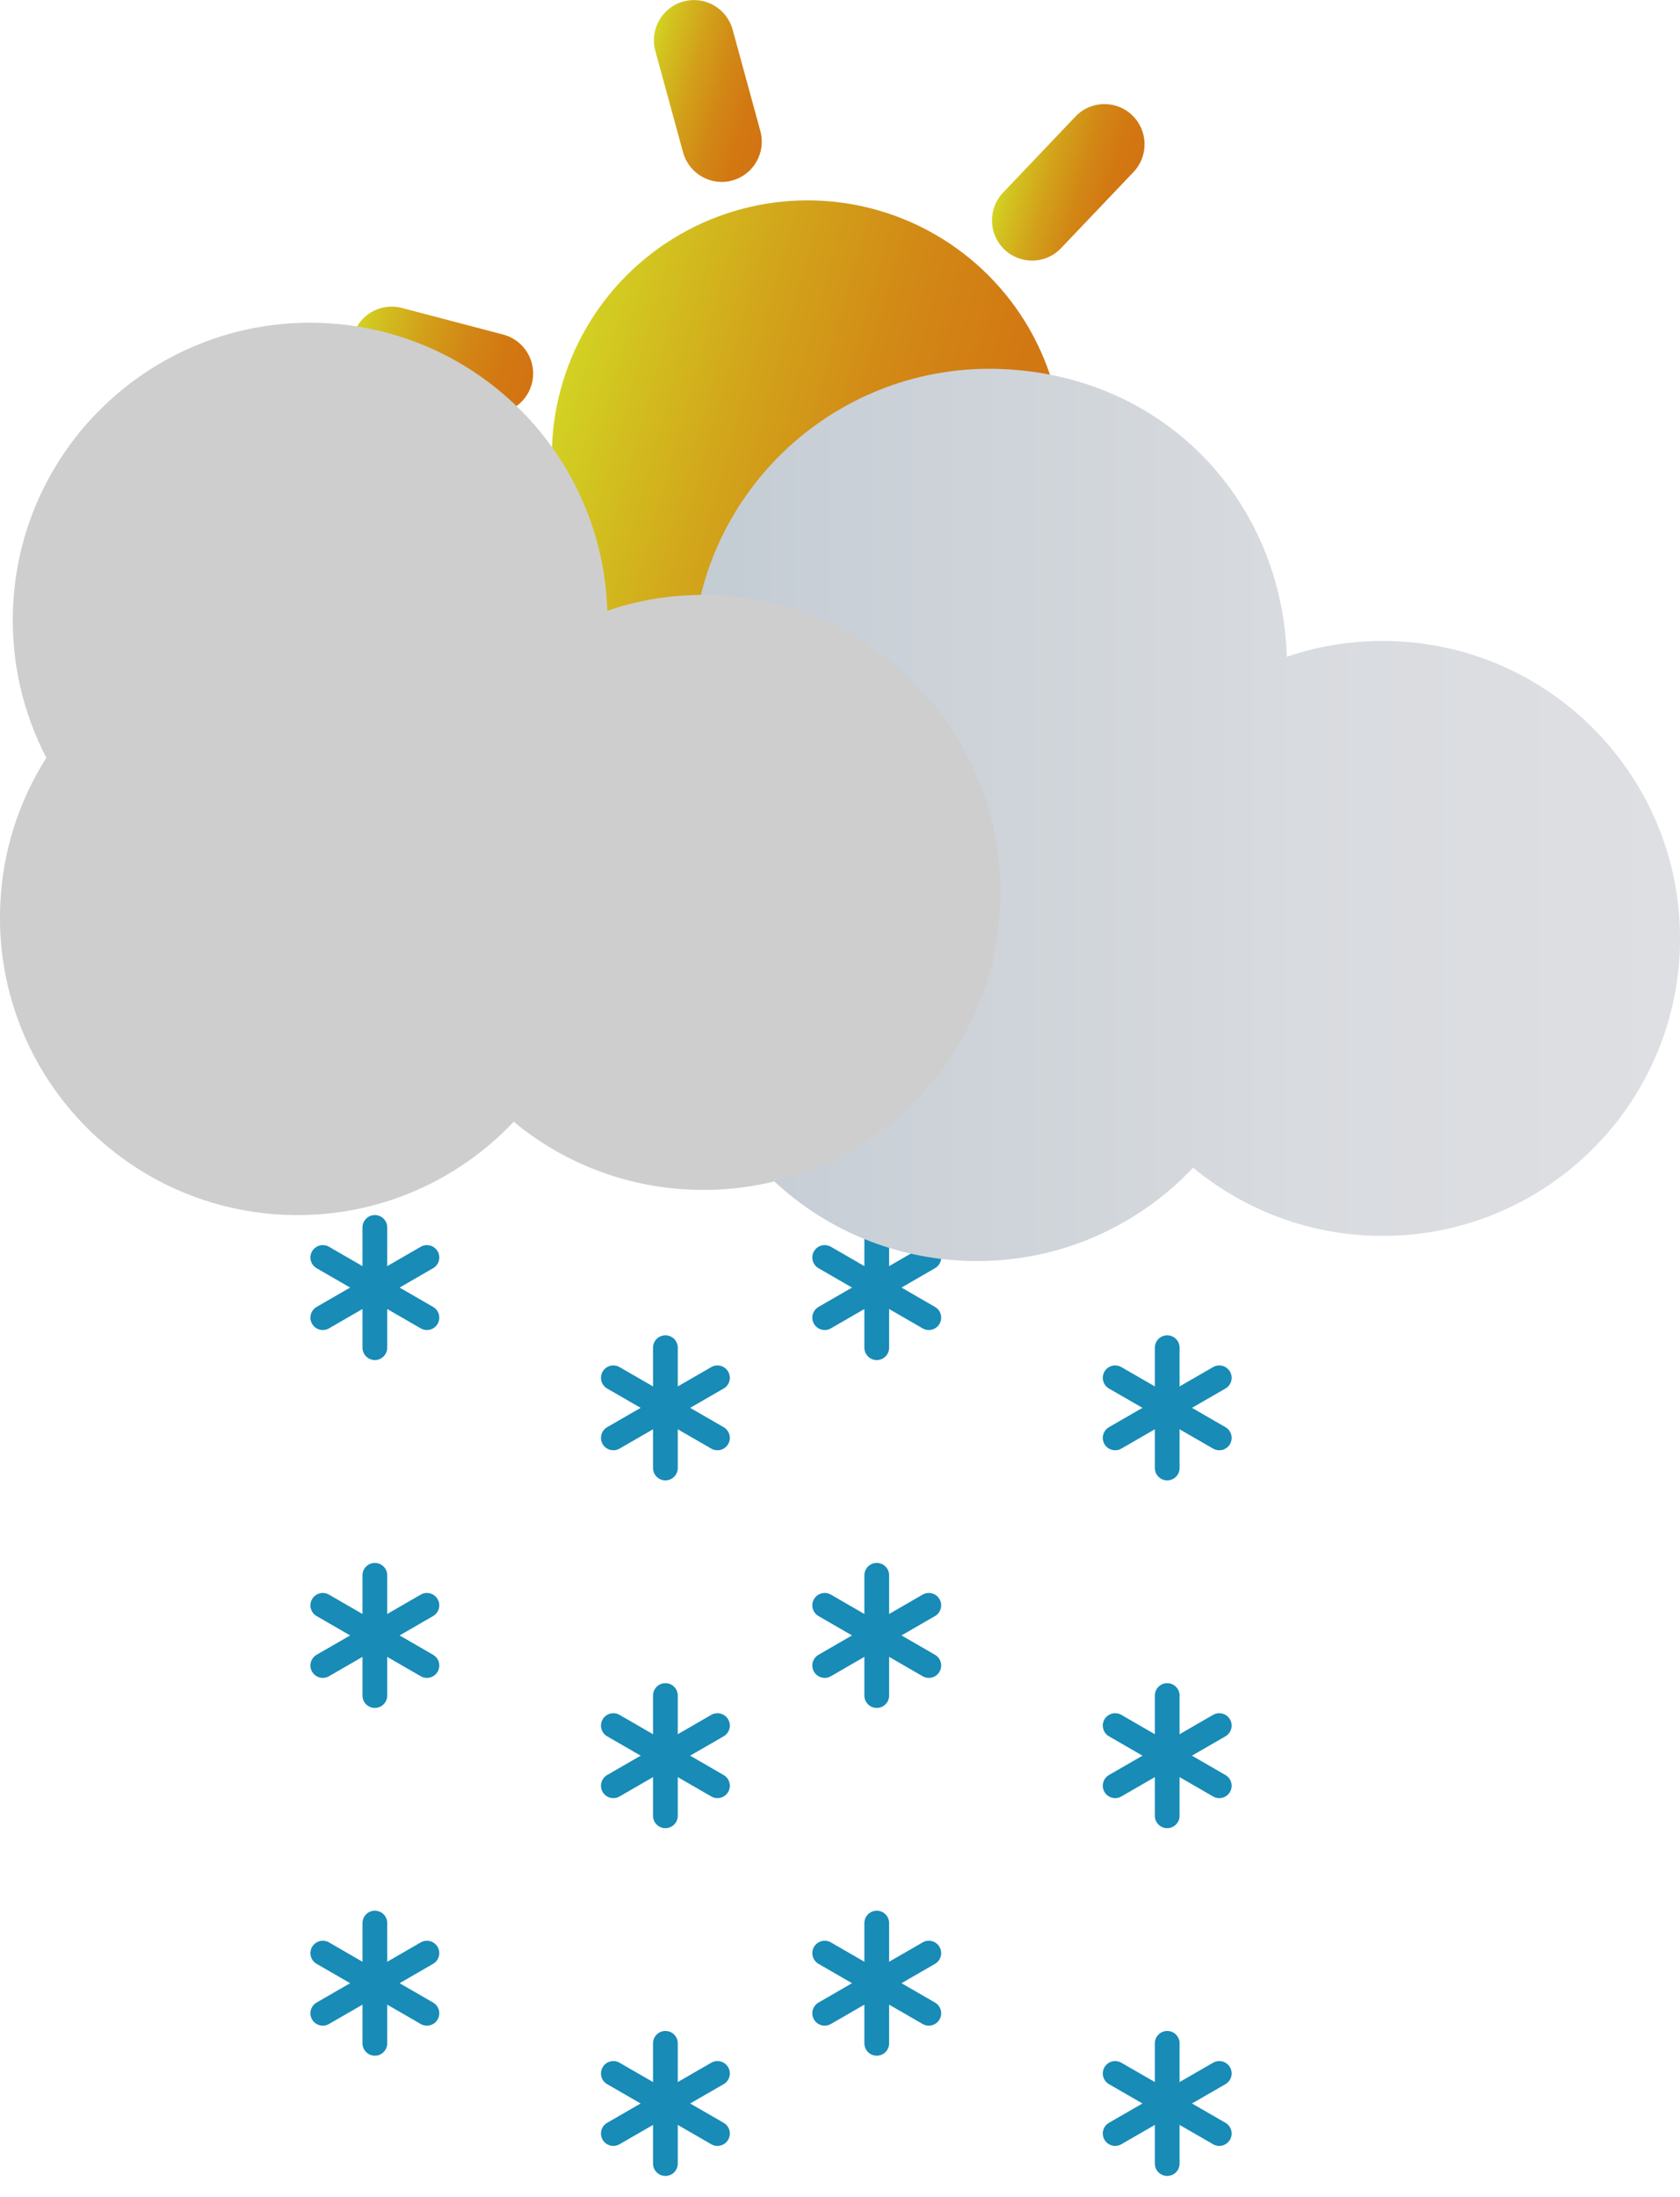 <?xml version="1.0" encoding="UTF-8"?>
<svg id="Calque_2" data-name="Calque 2" xmlns="http://www.w3.org/2000/svg" xmlns:xlink="http://www.w3.org/1999/xlink" viewBox="0 0 203.65 266.24">
  <defs>
    <style>
      .cls-1 {
        fill: url(#Dégradé_sans_nom_30-5);
      }

      .cls-2 {
        fill: url(#Dégradé_sans_nom_30-4);
      }

      .cls-3 {
        fill: #fff;
        stroke: #188bb7;
        stroke-linecap: round;
        stroke-miterlimit: 10;
        stroke-width: 3px;
      }

      .cls-4 {
        fill: url(#Dégradé_sans_nom_30-3);
      }

      .cls-5 {
        fill: #cfcece;
      }

      .cls-6 {
        fill: url(#Dégradé_sans_nom_30-2);
      }

      .cls-7 {
        fill: url(#Dégradé_sans_nom_30-6);
      }

      .cls-8 {
        clip-path: url(#clippath);
      }

      .cls-9 {
        fill: none;
      }

      .cls-10 {
        fill: url(#Dégradé_sans_nom_215);
      }

      .cls-11 {
        fill: url(#Dégradé_sans_nom_40);
      }

      .cls-12 {
        fill: url(#Dégradé_sans_nom_30);
      }
    </style>
    <clipPath id="clippath">
      <rect class="cls-9" x="37.63" y="147.23" width="118.78" height="119.01"/>
    </clipPath>
    <linearGradient id="Dégradé_sans_nom_40" data-name="Dégradé sans nom 40" x1="270.79" y1="-64.25" x2="332.8" y2="-64.25" gradientTransform="translate(-210.03 35.51) rotate(15.69)" gradientUnits="userSpaceOnUse">
      <stop offset="0" stop-color="#d3d323"/>
      <stop offset=".02" stop-color="#d2cf22"/>
      <stop offset=".32" stop-color="#d2a71b"/>
      <stop offset=".59" stop-color="#d28a16"/>
      <stop offset=".83" stop-color="#d27913"/>
      <stop offset="1" stop-color="#d27312"/>
    </linearGradient>
    <linearGradient id="Dégradé_sans_nom_30" data-name="Dégradé sans nom 30" x1="270.05" y1="-103.59" x2="286.33" y2="-103.59" gradientTransform="translate(-210.03 35.51) rotate(15.69)" gradientUnits="userSpaceOnUse">
      <stop offset="0" stop-color="#d3d323"/>
      <stop offset=".09" stop-color="#d2c420"/>
      <stop offset=".35" stop-color="#d2a11a"/>
      <stop offset=".6" stop-color="#d28715"/>
      <stop offset=".82" stop-color="#d27812"/>
      <stop offset="1" stop-color="#d27312"/>
    </linearGradient>
    <linearGradient id="Dégradé_sans_nom_30-2" data-name="Dégradé sans nom 30" x1="317.25" y1="-24.92" x2="333.53" y2="-24.92" xlink:href="#Dégradé_sans_nom_30"/>
    <linearGradient id="Dégradé_sans_nom_30-3" data-name="Dégradé sans nom 30" x1="244.81" y1="-63.48" x2="267.25" y2="-63.48" xlink:href="#Dégradé_sans_nom_30"/>
    <linearGradient id="Dégradé_sans_nom_30-4" data-name="Dégradé sans nom 30" x1="336.34" y1="-65.02" x2="358.77" y2="-65.02" xlink:href="#Dégradé_sans_nom_30"/>
    <linearGradient id="Dégradé_sans_nom_30-5" data-name="Dégradé sans nom 30" x1="315.41" y1="-104.74" x2="331.1" y2="-104.74" xlink:href="#Dégradé_sans_nom_30"/>
    <linearGradient id="Dégradé_sans_nom_30-6" data-name="Dégradé sans nom 30" x1="272.49" y1="-23.76" x2="288.18" y2="-23.76" xlink:href="#Dégradé_sans_nom_30"/>
    <linearGradient id="Dégradé_sans_nom_215" data-name="Dégradé sans nom 215" x1="82.36" y1="98.74" x2="203.65" y2="98.74" gradientUnits="userSpaceOnUse">
      <stop offset="0" stop-color="#c3ccd3"/>
      <stop offset=".13" stop-color="#c8cfd6"/>
      <stop offset=".62" stop-color="#d8dbdf"/>
      <stop offset="1" stop-color="#dedfe3"/>
    </linearGradient>
  </defs>
  <g id="Calque_1-2" data-name="Calque 1">
    <g id="neige_forte_22" data-name="neige forte 22">
      <g class="cls-8">
        <g>
          <g>
            <g>
              <line class="cls-3" x1="45.44" y1="148.73" x2="45.44" y2="163.3"/>
              <line class="cls-3" x1="39.13" y1="159.66" x2="51.75" y2="152.37"/>
              <line class="cls-3" x1="51.75" y1="159.66" x2="39.13" y2="152.37"/>
            </g>
            <g>
              <line class="cls-3" x1="80.66" y1="163.3" x2="80.66" y2="177.88"/>
              <line class="cls-3" x1="74.35" y1="174.23" x2="86.97" y2="166.95"/>
              <line class="cls-3" x1="86.97" y1="174.23" x2="74.35" y2="166.95"/>
            </g>
          </g>
          <g>
            <g>
              <line class="cls-3" x1="106.28" y1="148.73" x2="106.28" y2="163.3"/>
              <line class="cls-3" x1="99.97" y1="159.66" x2="112.59" y2="152.37"/>
              <line class="cls-3" x1="112.59" y1="159.66" x2="99.97" y2="152.37"/>
            </g>
            <g>
              <line class="cls-3" x1="141.49" y1="163.3" x2="141.49" y2="177.88"/>
              <line class="cls-3" x1="135.18" y1="174.23" x2="147.8" y2="166.95"/>
              <line class="cls-3" x1="147.8" y1="174.23" x2="135.18" y2="166.95"/>
            </g>
          </g>
          <g>
            <g>
              <line class="cls-3" x1="45.44" y1="190.88" x2="45.44" y2="205.45"/>
              <line class="cls-3" x1="39.13" y1="201.81" x2="51.75" y2="194.52"/>
              <line class="cls-3" x1="51.75" y1="201.81" x2="39.13" y2="194.52"/>
            </g>
            <g>
              <line class="cls-3" x1="80.66" y1="205.45" x2="80.66" y2="220.02"/>
              <line class="cls-3" x1="74.35" y1="216.38" x2="86.97" y2="209.09"/>
              <line class="cls-3" x1="86.97" y1="216.38" x2="74.35" y2="209.09"/>
            </g>
          </g>
          <g>
            <g>
              <line class="cls-3" x1="106.28" y1="190.88" x2="106.28" y2="205.45"/>
              <line class="cls-3" x1="99.97" y1="201.81" x2="112.59" y2="194.52"/>
              <line class="cls-3" x1="112.59" y1="201.81" x2="99.97" y2="194.52"/>
            </g>
            <g>
              <line class="cls-3" x1="141.49" y1="205.45" x2="141.49" y2="220.02"/>
              <line class="cls-3" x1="135.18" y1="216.38" x2="147.8" y2="209.09"/>
              <line class="cls-3" x1="147.8" y1="216.38" x2="135.18" y2="209.09"/>
            </g>
          </g>
          <g>
            <g>
              <line class="cls-3" x1="45.44" y1="233.02" x2="45.44" y2="247.59"/>
              <line class="cls-3" x1="39.13" y1="243.95" x2="51.75" y2="236.66"/>
              <line class="cls-3" x1="51.75" y1="243.95" x2="39.13" y2="236.66"/>
            </g>
            <g>
              <line class="cls-3" x1="80.66" y1="247.59" x2="80.66" y2="262.16"/>
              <line class="cls-3" x1="74.35" y1="258.52" x2="86.97" y2="251.24"/>
              <line class="cls-3" x1="86.97" y1="258.52" x2="74.35" y2="251.24"/>
            </g>
          </g>
          <g>
            <g>
              <line class="cls-3" x1="106.28" y1="233.02" x2="106.28" y2="247.59"/>
              <line class="cls-3" x1="99.97" y1="243.95" x2="112.59" y2="236.66"/>
              <line class="cls-3" x1="112.59" y1="243.95" x2="99.97" y2="236.66"/>
            </g>
            <g>
              <line class="cls-3" x1="141.49" y1="247.59" x2="141.49" y2="262.16"/>
              <line class="cls-3" x1="135.18" y1="258.52" x2="147.8" y2="251.24"/>
              <line class="cls-3" x1="147.8" y1="258.52" x2="135.18" y2="251.24"/>
            </g>
          </g>
        </g>
      </g>
      <g id="nuageux">
        <g id="soleil">
          <circle class="cls-11" cx="97.89" cy="55.28" r="31"/>
          <path class="cls-12" d="m88.77,21.87h0c-2.59.71-5.26-.82-5.97-3.41l-3.36-12.29c-.71-2.6.82-5.28,3.4-5.99h0c2.59-.71,5.26.82,5.97,3.41l3.36,12.29c.71,2.6-.82,5.28-3.4,5.99Z"/>
          <path class="cls-6" d="m112.93,110.38h0c-2.59.71-5.26-.82-5.97-3.41l-3.36-12.29c-.71-2.6.82-5.28,3.4-5.99h0c2.59-.71,5.26.82,5.97,3.41l3.36,12.29c.71,2.6-.82,5.28-3.4,5.99Z"/>
          <path class="cls-4" d="m64.47,46.49h0c-.68,2.6-3.34,4.16-5.93,3.48l-12.3-3.23c-2.6-.68-4.15-3.35-3.47-5.95h0c.68-2.6,3.34-4.16,5.93-3.48l12.3,3.23c2.6.68,4.15,3.35,3.47,5.95Z"/>
          <path class="cls-2" d="m153,69.76h0c-.68,2.6-3.34,4.16-5.93,3.48l-12.3-3.23c-2.6-.68-4.15-3.35-3.47-5.95h0c.68-2.6,3.34-4.16,5.93-3.48l12.3,3.23c2.6.68,4.15,3.35,3.47,5.95Z"/>
          <path class="cls-1" d="m121.75,30.23h0c-1.94-1.86-2.01-4.94-.16-6.89l8.78-9.22c1.85-1.95,4.93-2.02,6.87-.16h0c1.94,1.86,2.01,4.94.16,6.89l-8.78,9.22c-1.85,1.95-4.93,2.02-6.87.16Z"/>
          <path class="cls-7" d="m58.53,96.58h0c-1.94-1.86-2.01-4.94-.16-6.89l8.78-9.22c1.85-1.95,4.93-2.02,6.87-.16h0c1.94,1.86,2.01,4.94.16,6.89l-8.78,9.22c-1.85,1.95-4.93,2.02-6.87.16Z"/>
        </g>
        <path id="nuage" class="cls-10" d="m203.62,115.26c-.86,19.89-17.68,35.32-37.57,34.46-8.17-.35-15.58-3.4-21.42-8.23-6.92,7.34-16.88,11.75-27.77,11.28-19.89-.86-35.32-17.68-34.46-37.57.28-6.56,2.3-12.63,5.59-17.8-2.83-5.43-4.32-11.66-4.04-18.22.86-19.89,17.68-35.32,37.57-34.46s33.89,16.17,34.47,34.86c4.11-1.4,8.56-2.08,13.17-1.88,19.89.86,35.32,17.69,34.46,37.57Z"/>
        <path id="nuage-2" data-name="nuage" class="cls-5" d="m121.26,109.69c-.86,19.89-17.68,35.32-37.57,34.46-8.17-.35-15.58-3.4-21.42-8.23-6.92,7.34-16.88,11.75-27.77,11.28C14.6,146.34-.83,129.52.03,109.62c.28-6.56,2.3-12.63,5.59-17.8-2.83-5.43-4.32-11.66-4.04-18.22.86-19.89,17.68-35.32,37.57-34.46,18.98.82,33.89,16.17,34.47,34.86,4.11-1.4,8.56-2.08,13.17-1.88,19.89.86,35.32,17.69,34.46,37.57Z"/>
      </g>
    </g>
  </g>
</svg>